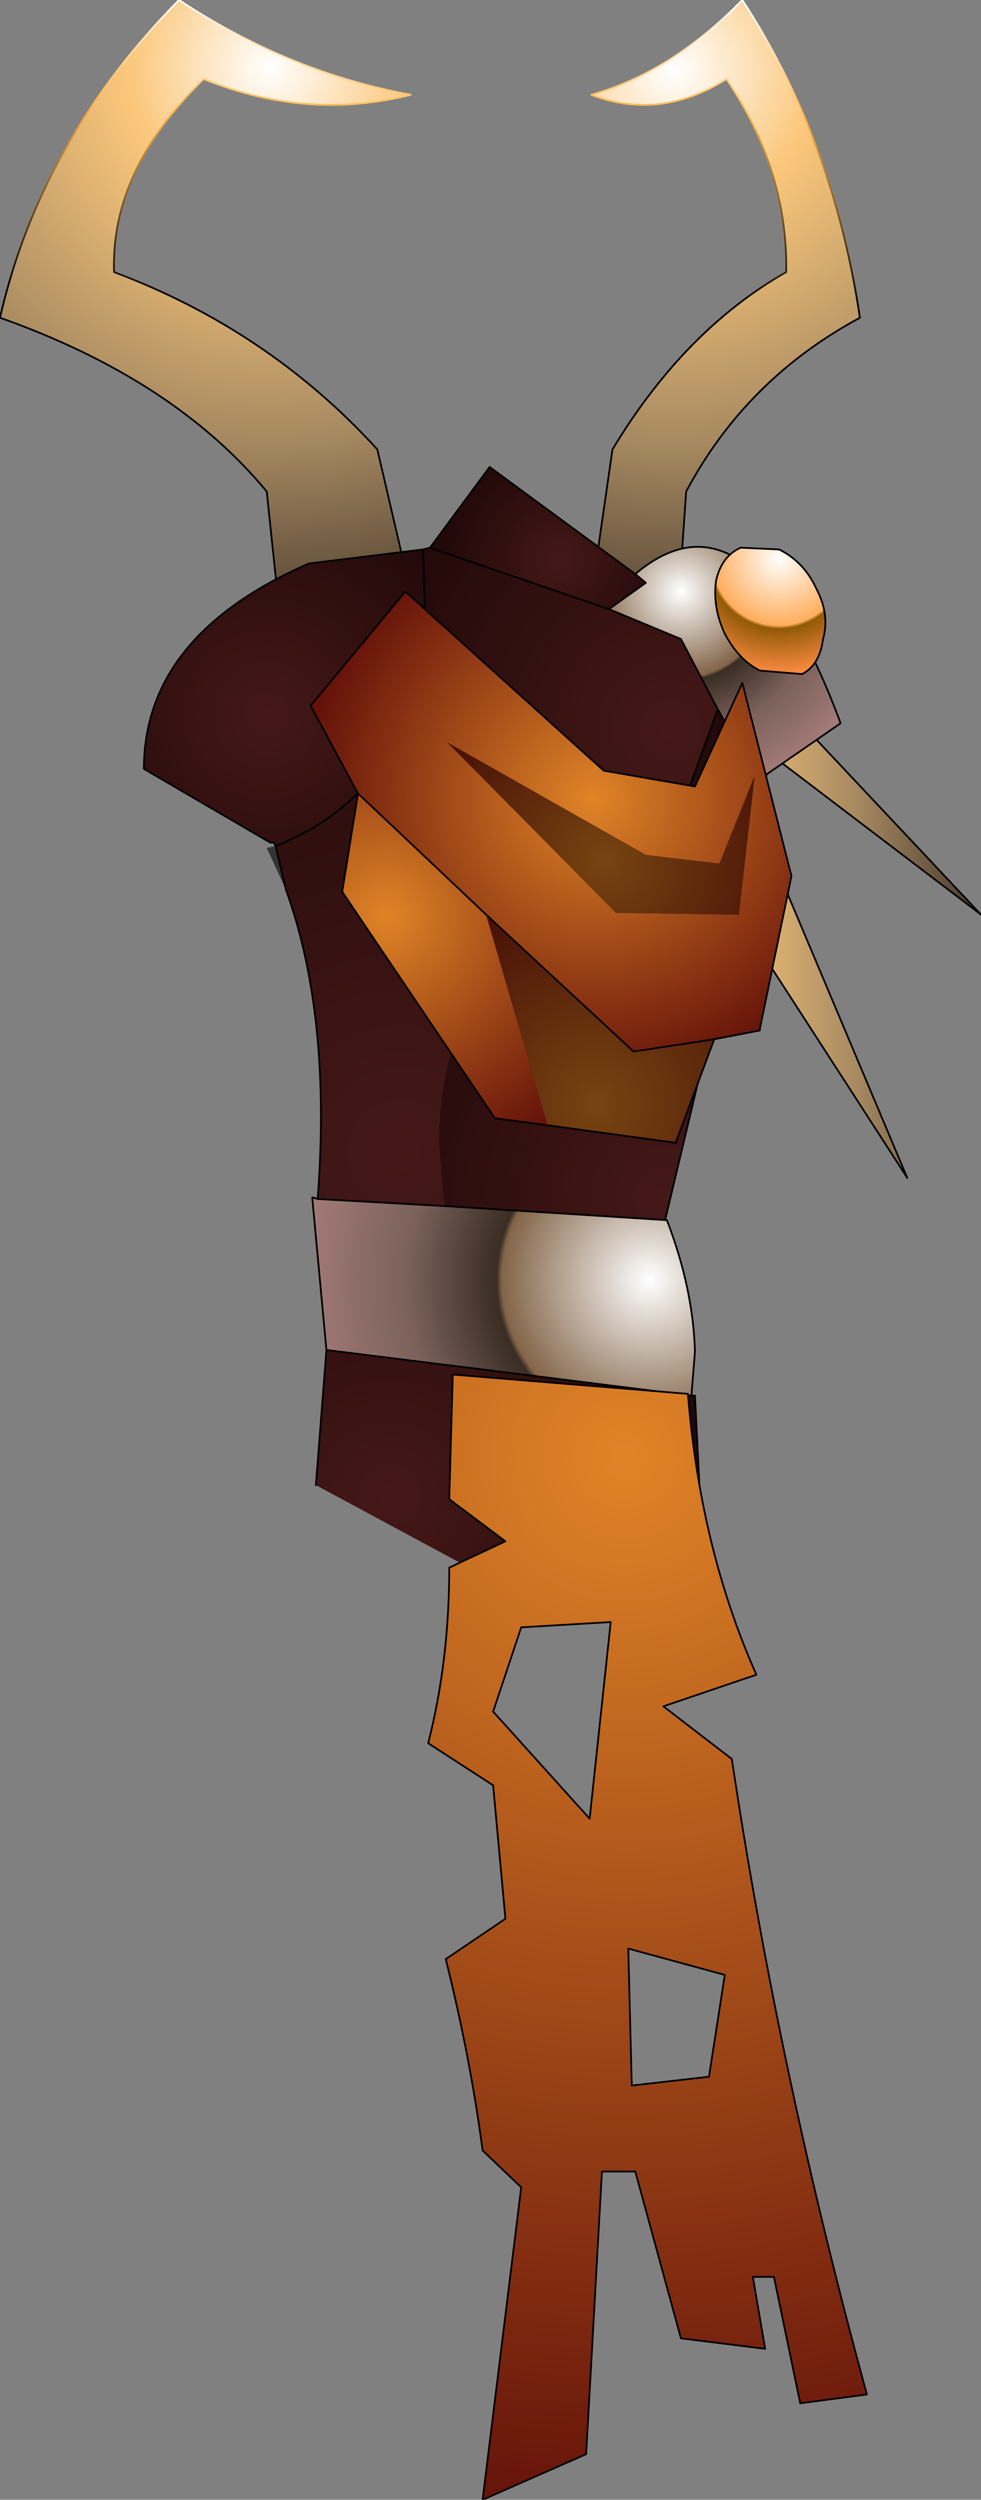 <?xml version="1.0" encoding="UTF-8" standalone="no"?>
<svg xmlns:ffdec="https://www.free-decompiler.com/flash" xmlns:xlink="http://www.w3.org/1999/xlink" ffdec:objectType="shape" height="142.4px" width="55.9px" xmlns="http://www.w3.org/2000/svg">
  <rect width="100%" height="100%" fill="#808080" stroke="none"/>
  <g transform="matrix(2.0, 0.0, 0.0, 2.0, 28.0, 59.4)">
    <path d="M-2.3 -27.0 Q-5.25 -26.25 -8.2 -27.45 -10.85 -24.85 -10.75 -21.95 -6.35 -20.3 -3.25 -16.9 L-2.2 -12.4 -5.95 -11.4 -6.4 -15.7 Q-9.05 -18.9 -14.0 -20.65 -12.85 -25.7 -8.9 -29.7 -5.8 -27.65 -2.3 -27.0" fill="url(#gradient0)" fill-rule="evenodd" stroke="none"/>
    <path d="M2.8 -12.4 L3.45 -16.9 Q5.5 -20.3 8.4 -21.95 8.45 -24.85 6.7 -27.45 4.8 -26.25 2.85 -27.0 5.15 -27.65 7.15 -29.7 9.75 -25.7 10.5 -20.65 7.25 -18.9 5.55 -15.7 L5.25 -11.4 2.8 -12.4" fill="url(#gradient1)" fill-rule="evenodd" stroke="none"/>
    <path d="M2.8 -12.4 L3.45 -16.9 Q5.5 -20.3 8.4 -21.95 8.45 -24.85 6.7 -27.45 4.8 -26.25 2.85 -27.0 5.15 -27.65 7.15 -29.7 9.75 -25.7 10.5 -20.65 7.25 -18.9 5.55 -15.7 L5.25 -11.4" fill="none" stroke="url(#gradient2)" stroke-linecap="round" stroke-linejoin="round" stroke-width="0.05"/>
    <path d="M5.25 -11.4 L6.5 -10.9 M5.2 -10.8 L5.25 -11.4 2.8 -12.4 2.0 -12.75" fill="none" stroke="url(#gradient3)" stroke-linecap="round" stroke-linejoin="round" stroke-width="0.05"/>
    <path d="M-2.3 -27.0 Q-5.8 -27.65 -8.9 -29.7 -12.85 -25.7 -14.0 -20.65 -9.05 -18.9 -6.4 -15.7 L-5.95 -11.4 -2.2 -12.4 -3.25 -16.9 Q-6.35 -20.3 -10.75 -21.95 -10.85 -24.85 -8.2 -27.45 -5.25 -26.25 -2.3 -27.0 M-2.2 -12.4 L-1.0 -12.75 M-5.9 -10.8 L-5.95 -11.4 -7.85 -10.9" fill="none" stroke="url(#gradient4)" stroke-linecap="round" stroke-linejoin="round" stroke-width="0.05"/>
    <path d="M6.75 -11.3 L13.95 -3.65 6.2 -9.55 11.85 3.85 4.0 -8.3 6.75 -11.3" fill="url(#gradient5)" fill-rule="evenodd" stroke="none"/>
    <path d="M6.75 -11.3 L13.95 -3.65 6.2 -9.55 11.85 3.85 4.0 -8.3 6.75 -11.3 6.2 -11.9" fill="none" stroke="#000000" stroke-linecap="round" stroke-linejoin="round" stroke-width="0.05"/>
    <path d="M7.4 -7.8 L7.85 -7.65 7.5 -6.95 7.4 -7.8" fill="#836201" fill-rule="evenodd" stroke="none"/>
    <path d="M-5.1 4.45 L-5.1 4.4 -4.95 4.45 -5.1 4.45" fill="url(#gradient6)" fill-rule="evenodd" stroke="none"/>
    <path d="M-5.85 -4.35 L-6.4 -5.55 -6.15 -5.6 -5.85 -4.35" fill="#333333" fill-rule="evenodd" stroke="none"/>
    <path d="M-6.2 -5.7 L-6.25 -5.7 -6.3 -5.7 -6.2 -5.7" fill="url(#gradient7)" fill-rule="evenodd" stroke="none"/>
    <path d="M4.95 5.05 L5.0 5.05 Q5.75 7.0 5.8 8.8 L5.7 10.05 -4.7 8.75 -5.1 4.45 -4.95 4.45 -1.35 4.65 4.95 5.05" fill="url(#gradient8)" fill-rule="evenodd" stroke="none"/>
    <path d="M3.35 -12.35 L4.4 -13.1 4.1 -13.35 Q7.35 -16.1 9.95 -9.1 L7.85 -7.65 7.4 -7.8 6.45 -9.5 5.4 -11.5 3.35 -12.35" fill="url(#gradient9)" fill-rule="evenodd" stroke="none"/>
    <path d="M6.45 -9.5 L7.4 -7.8 7.5 -6.95 7.75 -4.2 7.3 -3.3 7.1 -2.95 6.75 -2.1 Q5.35 -3.9 3.4 -3.9 1.35 -3.9 -0.1 -1.95 -1.5 0.05 -1.5 2.85 L-1.35 4.65 -4.95 4.45 Q-4.55 -0.75 -5.85 -4.35 L-6.15 -5.6 Q-3.4 -6.7 -2.4 -9.3 -1.95 -10.55 -1.9 -12.15 L5.2 -6.05 6.45 -9.5" fill="url(#gradient10)" fill-rule="evenodd" stroke="none"/>
    <path d="M5.7 10.05 L5.8 10.05 5.95 13.05 2.15 16.45 -5.0 12.6 -4.7 8.75 5.7 10.05" fill="url(#gradient11)" fill-rule="evenodd" stroke="none"/>
    <path d="M-6.15 -5.6 L-6.2 -5.7 -6.3 -5.7 -9.9 -7.8 Q-9.9 -11.6 -5.2 -13.65 L-1.95 -14.05 -1.9 -12.65 -1.9 -12.15 Q-1.95 -10.55 -2.4 -9.3 -3.4 -6.7 -6.15 -5.6" fill="url(#gradient12)" fill-rule="evenodd" stroke="none"/>
    <path d="M3.35 -12.35 L5.4 -11.5 6.45 -9.5 5.2 -6.05 -1.9 -12.15 -1.9 -12.65 -1.95 -14.05 -1.75 -14.1 3.35 -12.35" fill="url(#gradient13)" fill-rule="evenodd" stroke="none"/>
    <path d="M4.1 -13.35 L4.4 -13.1 3.35 -12.35 -1.75 -14.1 -0.05 -16.4 4.1 -13.35" fill="url(#gradient14)" fill-rule="evenodd" stroke="none"/>
    <path d="M6.75 -2.1 L6.55 -1.65 4.95 5.05 -1.35 4.65 -1.5 2.85 Q-1.5 0.05 -0.1 -1.95 1.35 -3.9 3.4 -3.9 5.35 -3.9 6.75 -2.1" fill="url(#gradient15)" fill-rule="evenodd" stroke="none"/>
    <path d="M4.1 -13.35 L4.4 -13.1 3.35 -12.35 5.4 -11.5 6.45 -9.5 7.4 -7.8 7.5 -6.95 7.75 -4.2 7.3 -3.3 7.1 -2.95 6.75 -2.1 6.55 -1.65 4.95 5.05 5.0 5.05 Q5.75 7.0 5.8 8.8 L5.7 10.05 5.8 10.05 5.95 13.05 M7.85 -7.65 L9.95 -9.1 Q7.35 -16.1 4.1 -13.35 L-0.05 -16.4 -1.75 -14.1 3.35 -12.35 M7.5 -6.95 L7.85 -7.65 M-5.0 12.6 L-4.7 8.75 -5.1 4.45 -5.1 4.4 -4.95 4.45 Q-4.55 -0.75 -5.85 -4.35 L-6.15 -5.6 -6.2 -5.7 -6.25 -5.7 -6.3 -5.7 -9.9 -7.8 Q-9.9 -11.6 -5.2 -13.65 L-1.95 -14.05 -1.75 -14.1 M6.45 -9.5 L5.2 -6.05 -1.9 -12.15 Q-1.95 -10.55 -2.4 -9.3 -3.4 -6.7 -6.15 -5.6 M-1.35 4.65 L4.95 5.05 M-1.9 -12.15 L-1.9 -12.65 -1.95 -14.05 M-1.35 4.65 L-4.95 4.45 M-4.7 8.75 L5.7 10.05" fill="none" stroke="#000000" stroke-linecap="round" stroke-linejoin="round" stroke-width="0.05"/>
    <path d="M7.55 18.0 L4.9 18.9 6.85 20.4 Q8.2 29.4 10.7 38.5 L8.8 38.75 8.05 35.15 7.45 35.15 7.8 37.2 5.4 36.9 4.1 32.15 3.15 32.15 2.7 40.2 -0.25 41.5 0.85 32.6 -0.25 31.55 Q-0.6 28.9 -1.3 26.1 L0.4 24.95 0.05 21.15 -1.8 19.95 Q-1.2 17.6 -1.2 14.95 L0.4 14.2 -1.2 13.0 -1.1 9.45 5.6 10.0 Q5.95 14.4 7.55 18.0 M3.4 16.5 L0.85 16.65 0.05 19.05 2.8 22.1 3.4 16.5 M4.0 29.7 L6.2 29.45 6.65 26.55 3.9 25.8 4.0 29.7" fill="url(#gradient16)" fill-rule="evenodd" stroke="none"/>
    <path d="M7.55 18.0 Q5.95 14.4 5.6 10.0 L-1.1 9.45 -1.2 13.0 0.4 14.2 -1.2 14.95 Q-1.2 17.6 -1.8 19.95 L0.05 21.15 0.4 24.95 -1.3 26.1 Q-0.6 28.9 -0.25 31.55 L0.85 32.6 -0.25 41.5 2.7 40.2 3.15 32.15 4.1 32.15 5.4 36.9 7.8 37.2 7.45 35.15 8.05 35.15 8.8 38.75 10.7 38.5 Q8.2 29.4 6.85 20.4 L4.9 18.9 7.55 18.0 M3.4 16.5 L0.85 16.65 0.05 19.05 2.8 22.1 3.4 16.5 M4.0 29.7 L6.2 29.45 6.65 26.55 3.9 25.8 4.0 29.7 Z" fill="none" stroke="#000000" stroke-linecap="round" stroke-linejoin="round" stroke-width="0.05"/>
    <path d="M9.45 -11.5 Q9.35 -10.75 8.85 -10.5 L7.65 -10.6 Q7.05 -10.9 6.65 -11.65 6.3 -12.4 6.4 -13.15 6.55 -13.85 7.1 -14.1 L8.2 -14.05 Q8.9 -13.7 9.25 -12.95 9.65 -12.2 9.45 -11.5" fill="url(#gradient17)" fill-rule="evenodd" stroke="none"/>
    <path d="M9.45 -11.5 Q9.35 -10.75 8.85 -10.5 L7.65 -10.6 Q7.05 -10.9 6.65 -11.65 6.3 -12.4 6.4 -13.15 6.55 -13.85 7.1 -14.1 L8.2 -14.05 Q8.9 -13.7 9.25 -12.95 9.65 -12.2 9.45 -11.5 Z" fill="none" stroke="#000000" stroke-linecap="round" stroke-linejoin="round" stroke-width="0.05"/>
    <path d="M-3.8 -7.1 L-5.15 -9.6 -2.45 -12.85 3.2 -7.75 5.8 -7.3 7.15 -10.25 8.55 -4.75 7.65 -0.4 7.65 -0.35 6.35 -0.1 4.05 0.25 -0.15 -3.65 -3.8 -7.1 M4.4 -5.35 L-1.25 -8.55 3.55 -3.7 7.05 -3.65 7.5 -7.6 6.5 -5.1 4.4 -5.35" fill="url(#gradient18)" fill-rule="evenodd" stroke="none"/>
    <path d="M-3.8 -7.1 L-0.15 -3.65 1.6 2.35 0.1 2.15 -4.25 -4.3 -3.8 -7.1" fill="url(#gradient19)" fill-rule="evenodd" stroke="none"/>
    <path d="M-0.15 -3.65 L4.05 0.25 6.35 -0.1 5.25 2.85 1.6 2.35 -0.15 -3.65" fill="url(#gradient20)" fill-rule="evenodd" stroke="none"/>
    <path d="M4.4 -5.35 L6.5 -5.1 7.5 -7.6 7.05 -3.65 3.55 -3.7 -1.25 -8.55 4.4 -5.35" fill="url(#gradient21)" fill-rule="evenodd" stroke="none"/>
    <path d="M6.35 -0.1 L7.65 -0.35 7.65 -0.4 8.55 -4.75 7.15 -10.25 5.8 -7.3 3.2 -7.75 -2.45 -12.85 -5.15 -9.6 -3.8 -7.1 -0.15 -3.65 4.05 0.25 6.35 -0.1 5.25 2.85 1.6 2.35 0.1 2.15 -4.25 -4.3 -3.8 -7.1" fill="none" stroke="#000000" stroke-linecap="round" stroke-linejoin="round" stroke-width="0.05"/>
  </g>
  <defs>
    <radialGradient cx="0" cy="0" gradientTransform="matrix(0.02, 0.0, 0.0, 0.02, -6.3, -27.8)" gradientUnits="userSpaceOnUse" id="gradient0" r="819.2" spreadMethod="pad">
      <stop offset="0.0" stop-color="#ffffff"/>
      <stop offset="0.247" stop-color="#fbc77b"/>
      <stop offset="0.647" stop-color="#a78a61"/>
      <stop offset="1.0" stop-color="#493a2e"/>
    </radialGradient>
    <radialGradient cx="0" cy="0" gradientTransform="matrix(0.02, 0.0, 0.0, 0.02, 5.2, -27.7)" gradientUnits="userSpaceOnUse" id="gradient1" r="819.2" spreadMethod="pad">
      <stop offset="0.0" stop-color="#ffffff"/>
      <stop offset="0.247" stop-color="#fbc77b"/>
      <stop offset="0.647" stop-color="#a78a61"/>
      <stop offset="1.0" stop-color="#493a2e"/>
    </radialGradient>
    <linearGradient gradientTransform="matrix(-1.0E-4, 0.011, -0.011, -1.0E-4, 5.95, -20.55)" gradientUnits="userSpaceOnUse" id="gradient2" spreadMethod="pad" x1="-819.2" x2="819.2">
      <stop offset="0.0" stop-color="#ffffff"/>
      <stop offset="0.18" stop-color="#ffb444"/>
      <stop offset="0.471" stop-color="#000000"/>
    </linearGradient>
    <linearGradient gradientTransform="matrix(0.015, 0.0, 0.0, 0.011, -1.75, -20.25)" gradientUnits="userSpaceOnUse" id="gradient3" spreadMethod="pad" x1="-819.2" x2="819.2">
      <stop offset="0.0" stop-color="#ffffff"/>
      <stop offset="0.18" stop-color="#ffb444"/>
      <stop offset="0.471" stop-color="#000000"/>
    </linearGradient>
    <linearGradient gradientTransform="matrix(-6.0E-4, 0.011, -0.011, -7.0E-4, -12.7, -21.0)" gradientUnits="userSpaceOnUse" id="gradient4" spreadMethod="pad" x1="-819.2" x2="819.2">
      <stop offset="0.0" stop-color="#ffffff"/>
      <stop offset="0.18" stop-color="#ffb444"/>
      <stop offset="0.471" stop-color="#000000"/>
    </linearGradient>
    <linearGradient gradientTransform="matrix(0.006, 0.0, 0.0, 0.009, 8.95, -3.75)" gradientUnits="userSpaceOnUse" id="gradient5" spreadMethod="pad" x1="-819.2" x2="819.2">
      <stop offset="0.0" stop-color="#ffffff"/>
      <stop offset="0.247" stop-color="#fbc77b"/>
      <stop offset="0.647" stop-color="#a78a61"/>
      <stop offset="1.0" stop-color="#493a2e"/>
    </linearGradient>
    <radialGradient cx="0" cy="0" gradientTransform="matrix(0.01, 4.0E-4, -5.0E-4, 0.01, 3.05, 6.65)" gradientUnits="userSpaceOnUse" id="gradient6" r="819.2" spreadMethod="pad">
      <stop offset="0.0" stop-color="#a89786"/>
      <stop offset="1.0" stop-color="#484037"/>
    </radialGradient>
    <radialGradient cx="0" cy="0" gradientTransform="matrix(0.008, 0.0, 0.0, 0.008, -4.5, -11.0)" gradientUnits="userSpaceOnUse" id="gradient7" r="819.2" spreadMethod="pad">
      <stop offset="0.0" stop-color="#454545"/>
      <stop offset="1.0" stop-color="#1b1b1b"/>
    </radialGradient>
    <radialGradient cx="0" cy="0" gradientTransform="matrix(0.012, 0.0, 0.0, 0.012, 4.5, 6.75)" gradientUnits="userSpaceOnUse" id="gradient8" r="819.2" spreadMethod="pad">
      <stop offset="0.0" stop-color="#ffffff"/>
      <stop offset="0.427" stop-color="#836549"/>
      <stop offset="0.443" stop-color="#392d24"/>
      <stop offset="0.698" stop-color="#7a615a"/>
      <stop offset="1.0" stop-color="#a27a77"/>
    </radialGradient>
    <radialGradient cx="0" cy="0" gradientTransform="matrix(0.007, 0.0, 0.0, 0.007, 5.4, -12.85)" gradientUnits="userSpaceOnUse" id="gradient9" r="819.2" spreadMethod="pad">
      <stop offset="0.0" stop-color="#ffffff"/>
      <stop offset="0.427" stop-color="#836549"/>
      <stop offset="0.443" stop-color="#392d24"/>
      <stop offset="0.698" stop-color="#7a615a"/>
      <stop offset="1.0" stop-color="#a27a77"/>
    </radialGradient>
    <radialGradient cx="0" cy="0" gradientTransform="matrix(0.019, 0.0, 0.0, 0.019, -2.55, 3.15)" gradientUnits="userSpaceOnUse" id="gradient10" r="819.2" spreadMethod="pad">
      <stop offset="0.0" stop-color="#451818"/>
      <stop offset="1.0" stop-color="#220909"/>
    </radialGradient>
    <radialGradient cx="0" cy="0" gradientTransform="matrix(0.011, 0.0, 0.0, 0.011, -2.9, 12.9)" gradientUnits="userSpaceOnUse" id="gradient11" r="819.2" spreadMethod="pad">
      <stop offset="0.0" stop-color="#451818"/>
      <stop offset="1.0" stop-color="#220909"/>
    </radialGradient>
    <radialGradient cx="0" cy="0" gradientTransform="matrix(0.008, 0.0, 0.0, 0.008, -6.4, -9.35)" gradientUnits="userSpaceOnUse" id="gradient12" r="819.2" spreadMethod="pad">
      <stop offset="0.0" stop-color="#451818"/>
      <stop offset="1.0" stop-color="#220909"/>
    </radialGradient>
    <radialGradient cx="0" cy="0" gradientTransform="matrix(0.011, 0.0, 0.0, 0.011, 5.1, -8.9)" gradientUnits="userSpaceOnUse" id="gradient13" r="819.2" spreadMethod="pad">
      <stop offset="0.0" stop-color="#451818"/>
      <stop offset="1.0" stop-color="#220909"/>
    </radialGradient>
    <radialGradient cx="0" cy="0" gradientTransform="matrix(0.004, 0.0, 0.0, 0.004, 1.95, -13.75)" gradientUnits="userSpaceOnUse" id="gradient14" r="819.2" spreadMethod="pad">
      <stop offset="0.0" stop-color="#451818"/>
      <stop offset="1.0" stop-color="#220909"/>
    </radialGradient>
    <radialGradient cx="0" cy="0" gradientTransform="matrix(0.011, 0.0, 0.0, 0.011, 4.95, 4.4)" gradientUnits="userSpaceOnUse" id="gradient15" r="819.2" spreadMethod="pad">
      <stop offset="0.0" stop-color="#451818"/>
      <stop offset="1.0" stop-color="#220909"/>
    </radialGradient>
    <radialGradient cx="0" cy="0" gradientTransform="matrix(0.037, 0.0, 0.0, 0.037, 3.8, 11.8)" gradientUnits="userSpaceOnUse" id="gradient16" r="819.2" spreadMethod="pad">
      <stop offset="0.0" stop-color="#e08427"/>
      <stop offset="1.0" stop-color="#65120a"/>
    </radialGradient>
    <radialGradient cx="0" cy="0" gradientTransform="matrix(0.004, 0.0, 0.0, 0.004, 8.2, -13.8)" gradientUnits="userSpaceOnUse" id="gradient17" r="819.2" spreadMethod="pad">
      <stop offset="0.0" stop-color="#ffffff"/>
      <stop offset="0.584" stop-color="#ffae5e"/>
      <stop offset="0.612" stop-color="#925a07"/>
      <stop offset="1.0" stop-color="#fa8a41"/>
    </radialGradient>
    <radialGradient cx="0" cy="0" gradientTransform="matrix(0.01, 0.0, 0.0, 0.01, 2.9, -6.95)" gradientUnits="userSpaceOnUse" id="gradient18" r="819.2" spreadMethod="pad">
      <stop offset="0.0" stop-color="#e08427"/>
      <stop offset="1.0" stop-color="#65120a"/>
    </radialGradient>
    <radialGradient cx="0" cy="0" gradientTransform="matrix(0.009, 0.0, 0.0, 0.009, -3.0, -3.6)" gradientUnits="userSpaceOnUse" id="gradient19" r="819.2" spreadMethod="pad">
      <stop offset="0.0" stop-color="#e08427"/>
      <stop offset="1.0" stop-color="#65120a"/>
    </radialGradient>
    <radialGradient cx="0" cy="0" gradientTransform="matrix(0.008, 0.0, 0.0, 0.008, 3.0, 1.75)" gradientUnits="userSpaceOnUse" id="gradient20" r="819.2" spreadMethod="pad">
      <stop offset="0.0" stop-color="#774411"/>
      <stop offset="1.0" stop-color="#450d07"/>
    </radialGradient>
    <radialGradient cx="0" cy="0" gradientTransform="matrix(0.007, 0.0, 0.0, 0.007, 3.25, -5.2)" gradientUnits="userSpaceOnUse" id="gradient21" r="819.2" spreadMethod="pad">
      <stop offset="0.0" stop-color="#774411"/>
      <stop offset="1.0" stop-color="#450d07"/>
    </radialGradient>
  </defs>
</svg>
